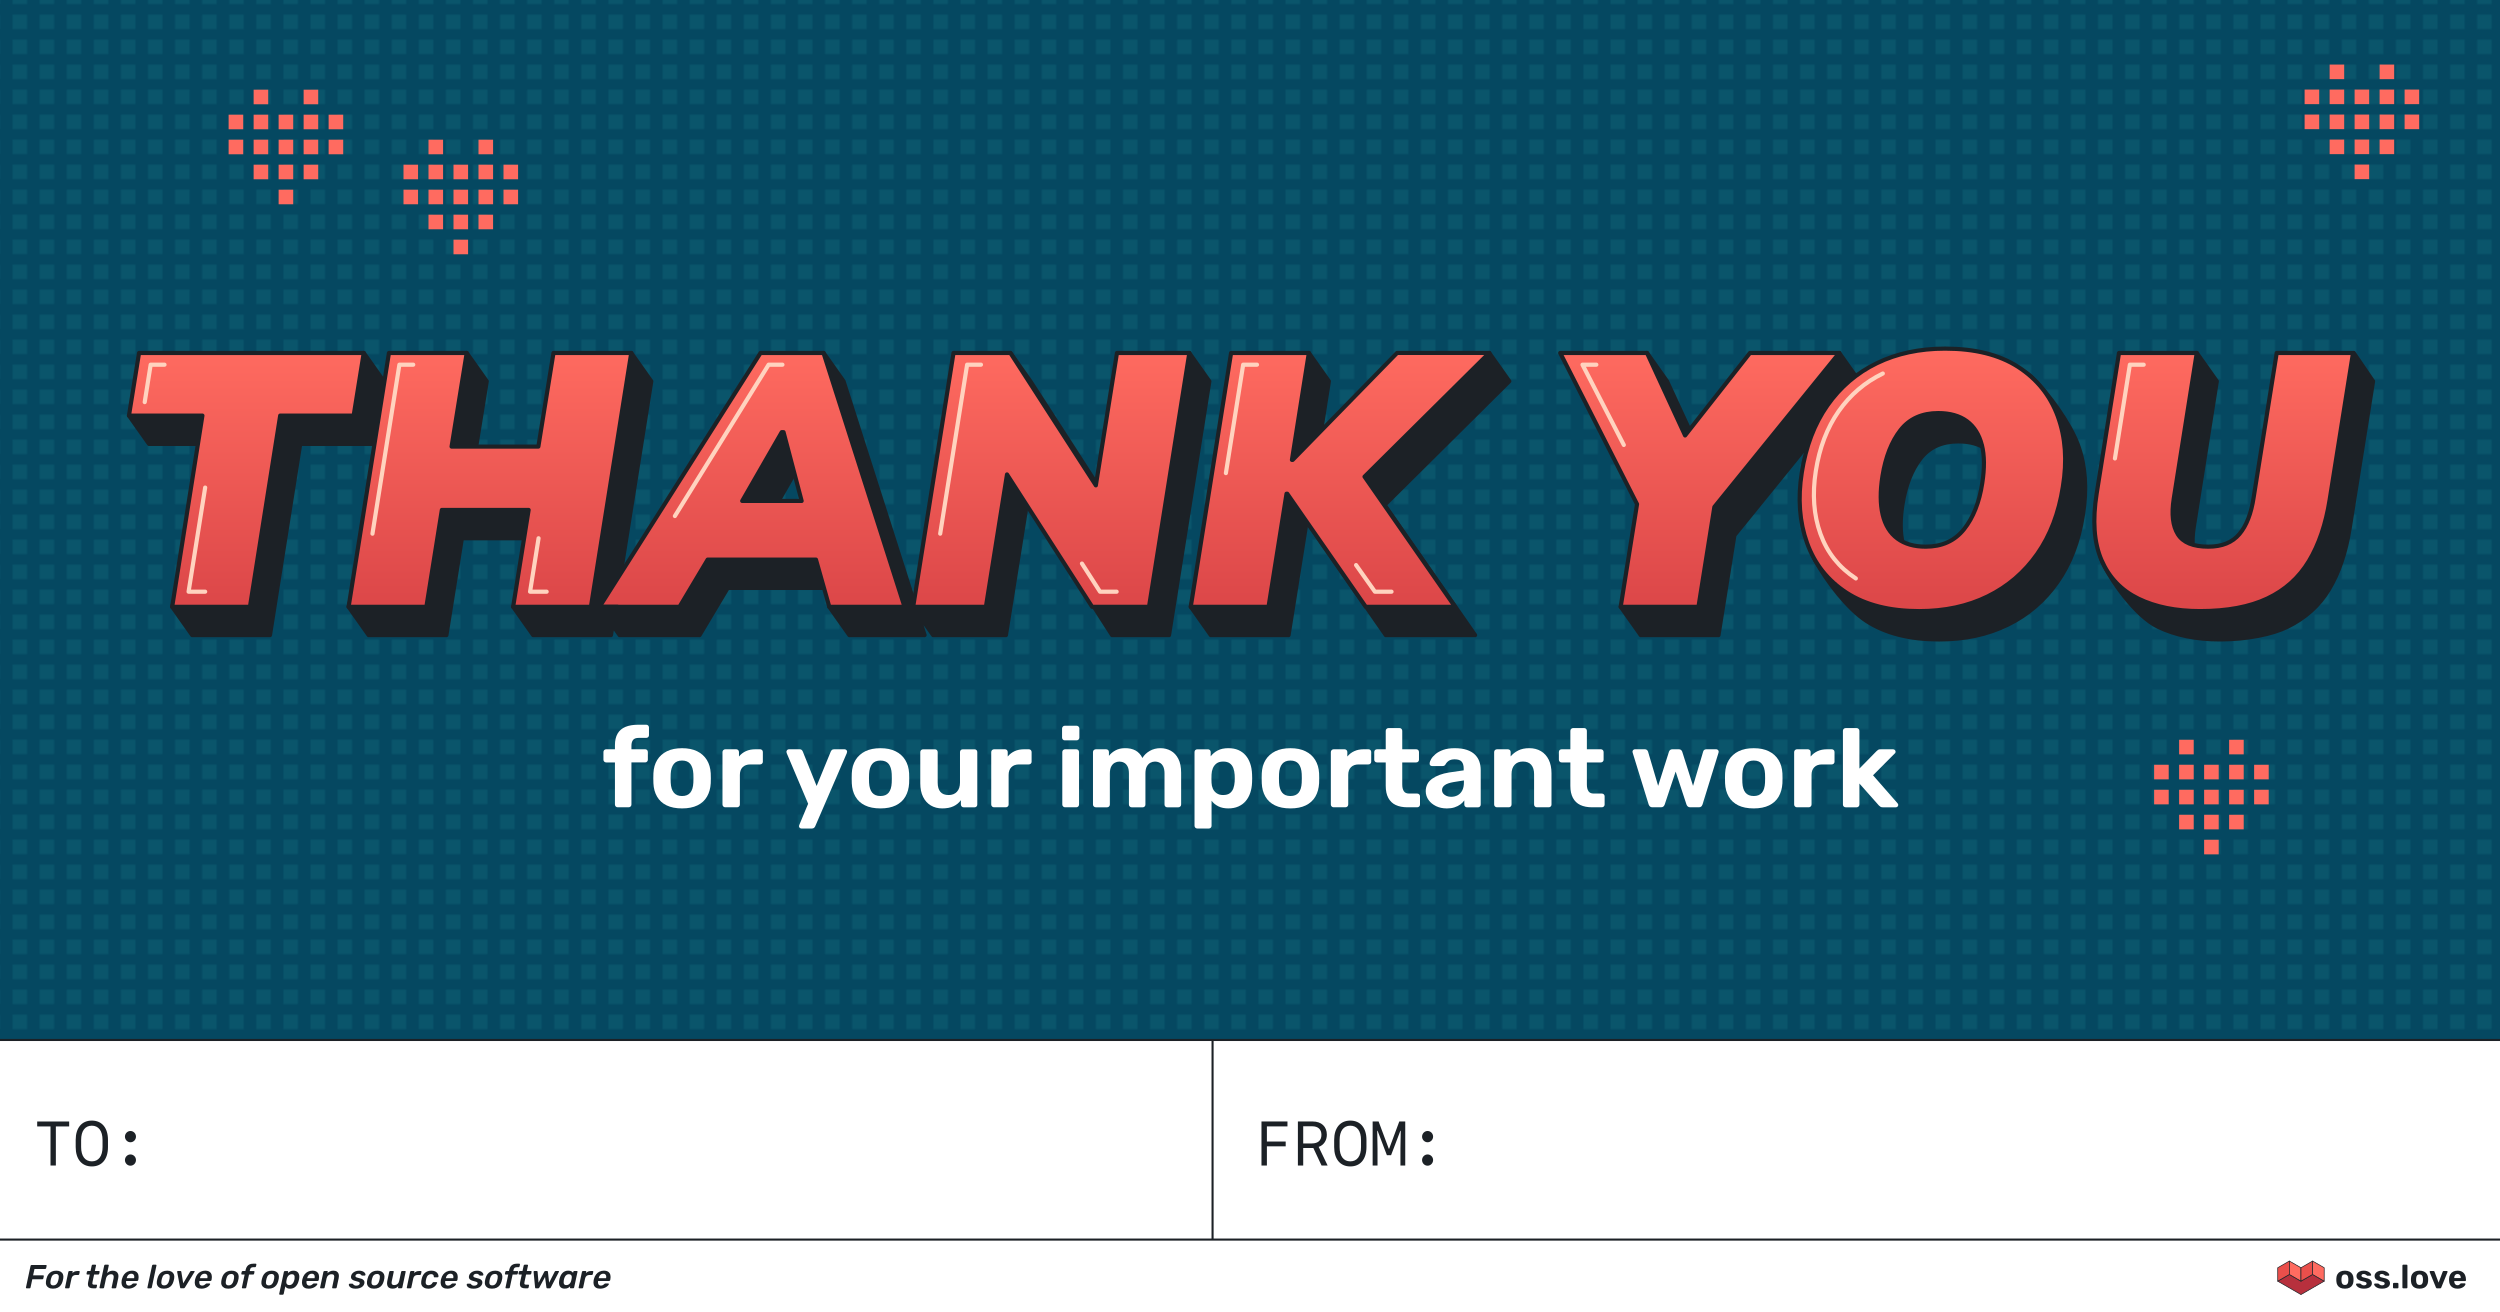 <?xml version="1.0" encoding="UTF-8"?><svg xmlns="http://www.w3.org/2000/svg" xmlns:xlink="http://www.w3.org/1999/xlink" viewBox="0 0 1200 630"><defs><pattern id="d" x="0" y="0" width="12.01" height="12" patternTransform="translate(-3660 -1469)" patternUnits="userSpaceOnUse" viewBox="0 0 12.01 12"><rect width="12.01" height="12" fill="none" stroke-width="0"/><rect x="0" y="0" width="7" height="7" fill="#30c8c9" stroke-width="0"/><rect x="7.01" y="0" width="5" height="7" fill="#054861" opacity="0" stroke-width="0"/><polygon points="0 12 0 7 12.01 7 12.01 12 0 12" fill="#054861" opacity="0" stroke-width="0"/></pattern><linearGradient id="f" x1="595.68" y1="167.34" x2="595.68" y2="293.34" gradientUnits="userSpaceOnUse"><stop offset="0" stop-color="#ff6b60"/><stop offset="1" stop-color="#db4648"/></linearGradient></defs><g id="b"><rect width="1200" height="498.72" fill="#054861" stroke-width="0"/></g><g id="c"><rect width="1200" height="498.72" fill="url(#d)" opacity=".1" stroke-width="0"/><rect x="1045.98" y="355.09" width="7" height="7" fill="#ff6b60" stroke-width="0"/><rect x="1069.98" y="355.09" width="7" height="7" fill="#ff6b60" stroke-width="0"/><rect x="1069.98" y="367.09" width="7" height="7" fill="#ff6b60" stroke-width="0"/><rect x="1033.98" y="367.09" width="7" height="7" fill="#ff6b60" stroke-width="0"/><rect x="1045.98" y="367.09" width="7" height="7" fill="#ff6b60" stroke-width="0"/><rect x="1057.98" y="367.09" width="7" height="7" fill="#ff6b60" stroke-width="0"/><rect x="1081.98" y="367.09" width="7" height="7" fill="#ff6b60" stroke-width="0"/><rect x="1069.98" y="379.09" width="7" height="7" fill="#ff6b60" stroke-width="0"/><rect x="1033.98" y="379.09" width="7" height="7" fill="#ff6b60" stroke-width="0"/><rect x="1045.98" y="379.09" width="7" height="7" fill="#ff6b60" stroke-width="0"/><rect x="1057.98" y="379.09" width="7" height="7" fill="#ff6b60" stroke-width="0"/><rect x="1069.98" y="391.09" width="7" height="7" fill="#ff6b60" stroke-width="0"/><rect x="1045.98" y="391.09" width="7" height="7" fill="#ff6b60" stroke-width="0"/><rect x="1057.98" y="391.09" width="7" height="7" fill="#ff6b60" stroke-width="0"/><rect x="1057.98" y="403.09" width="7" height="7" fill="#ff6b60" stroke-width="0"/><rect x="1081.98" y="379.09" width="7" height="7" fill="#ff6b60" stroke-width="0"/><rect x="121.74" y="43.05" width="7" height="7" fill="#ff6b60" stroke-width="0"/><rect x="145.74" y="43.05" width="7" height="7" fill="#ff6b60" stroke-width="0"/><rect x="145.74" y="55.05" width="7" height="7" fill="#ff6b60" stroke-width="0"/><rect x="109.74" y="55.05" width="7" height="7" fill="#ff6b60" stroke-width="0"/><rect x="121.74" y="55.05" width="7" height="7" fill="#ff6b60" stroke-width="0"/><rect x="133.74" y="55.05" width="7" height="7" fill="#ff6b60" stroke-width="0"/><rect x="157.74" y="55.05" width="7" height="7" fill="#ff6b60" stroke-width="0"/><rect x="145.74" y="67.05" width="7" height="7" fill="#ff6b60" stroke-width="0"/><rect x="109.74" y="67.05" width="7" height="7" fill="#ff6b60" stroke-width="0"/><rect x="121.74" y="67.05" width="7" height="7" fill="#ff6b60" stroke-width="0"/><rect x="133.74" y="67.05" width="7" height="7" fill="#ff6b60" stroke-width="0"/><rect x="145.74" y="79.05" width="7" height="7" fill="#ff6b60" stroke-width="0"/><rect x="121.74" y="79.05" width="7" height="7" fill="#ff6b60" stroke-width="0"/><rect x="133.74" y="79.05" width="7" height="7" fill="#ff6b60" stroke-width="0"/><rect x="133.74" y="91.05" width="7" height="7" fill="#ff6b60" stroke-width="0"/><rect x="157.74" y="67.05" width="7" height="7" fill="#ff6b60" stroke-width="0"/><rect x="205.68" y="67.05" width="7" height="7" fill="#ff6b60" stroke-width="0"/><rect x="229.68" y="67.05" width="7" height="7" fill="#ff6b60" stroke-width="0"/><rect x="229.68" y="79.05" width="7" height="7" fill="#ff6b60" stroke-width="0"/><rect x="193.68" y="79.05" width="7" height="7" fill="#ff6b60" stroke-width="0"/><rect x="205.68" y="79.05" width="7" height="7" fill="#ff6b60" stroke-width="0"/><rect x="217.68" y="79.05" width="7" height="7" fill="#ff6b60" stroke-width="0"/><rect x="241.68" y="79.05" width="7" height="7" fill="#ff6b60" stroke-width="0"/><rect x="229.68" y="91.05" width="7" height="7" fill="#ff6b60" stroke-width="0"/><rect x="193.68" y="91.05" width="7" height="7" fill="#ff6b60" stroke-width="0"/><rect x="205.68" y="91.05" width="7" height="7" fill="#ff6b60" stroke-width="0"/><rect x="217.68" y="91.05" width="7" height="7" fill="#ff6b60" stroke-width="0"/><rect x="229.68" y="103.05" width="7" height="7" fill="#ff6b60" stroke-width="0"/><rect x="205.68" y="103.05" width="7" height="7" fill="#ff6b60" stroke-width="0"/><rect x="217.68" y="103.05" width="7" height="7" fill="#ff6b60" stroke-width="0"/><rect x="217.68" y="115.05" width="7" height="7" fill="#ff6b60" stroke-width="0"/><rect x="241.68" y="91.05" width="7" height="7" fill="#ff6b60" stroke-width="0"/></g><g id="e"><path d="M179.37,213.09h-35.26l-14.52,91.77h-37.33l-9.62-13.6,24.14-78.18h-35.26l-9.62-13.6,14.46-16.48,98.23-13.6,9.62,13.6-4.84,30.07ZM275.29,183.01l-7.26,44.94h-41.65l7.26-44.94-9.62-13.6-27.71,13.6-28.98,108.25,9.62,13.6h37.33l7.43-46.49h41.65l-17.05,32.89,9.62,13.6h37.33l19.36-121.84-9.62-13.6-27.71,13.6ZM404.91,183.01l38.89,121.84h-36.12l-9.62-13.6,3.22-9.04h-51.98l-13.51,22.64h-38.37l-9.62-13.6,86.87-108.25,20.63-13.6,9.62,13.6ZM365.88,254.05h28.53l-8.69-33.01h-.86l-18.98,33.01ZM535.62,246.57l-41.02-63.55-9.62-13.6-17.69,13.6-28.98,108.25,9.62,13.6h34.91l10.13-63.53,40.85,63.53h27.31l19.36-121.84-9.62-13.6-25.12,13.6-10.14,63.55ZM680.22,183.01l-50.12,51.33h-.35l8.12-51.33-9.62-13.6-27.71,13.6-28.98,108.25,9.62,13.6h37.33l8.64-54.27h.35l37.68,54.27h42.86l-43.45-62.46,59.87-59.39-9.62-13.6-34.62,13.6ZM892.46,183.01l-9.62-13.6-33.24,13.6-31.14,39.6-18.29-39.6-9.62-13.6-32.03,13.6,36.88,72.57-17.47,35.68,9.62,13.6h37.33l7.64-47.93,59.94-73.91ZM997.36,213.43c3.69,10.02,4.49,21.32,2.42,33.87-1.96,12.56-6.05,23.28-12.27,32.15-6.22,8.87-14.14,15.67-23.76,20.39-9.62,4.73-20.6,7.09-32.92,7.09-14.17,0-25.78-2.94-34.83-8.81-9.05-5.88-18.98-18.83-24.75-29.24-5.19-9.37,1.27-16.04,3.23-28.49,1.96-12.56,6.05-23.27,12.27-32.15,6.22-8.87,14.14-15.64,23.76-20.31,9.62-4.67,20.54-7,32.75-7,14.29,0,24-7.43,31.78,0,8.31,7.93,18.63,22.47,22.31,32.49ZM960.89,227.17c-1.27-5.01-3.66-8.81-7.17-11.41-3.52-2.59-8.1-3.89-13.74-3.89-7.84,0-13.89,2.74-18.15,8.21-4.26,5.47-7.15,12.82-8.64,22.04-1.15,7.26-1.12,13.42.09,18.49,1.21,5.07,3.57,8.9,7.09,11.49,3.51,2.59,8.04,3.89,13.57,3.89,7.83,0,13.97-2.79,18.41-8.38,4.43-5.59,7.35-12.93,8.73-22.04,1.15-7.26,1.09-13.39-.17-18.41ZM1102.44,183.01l-11.06,69.3c-1.15,7.72-3.43,13.6-6.83,17.63-3.4,4.04-8.38,6.05-14.95,6.05-7.26,0-12.13-1.99-14.6-5.96-2.48-3.98-3.14-9.65-1.99-17.02l11.06-70-9.62-13.6-27.71,13.6-10.71,67.4c-2.07,13.02-10.65,10.6-7.02,18.95,3.63,8.36,15.89,26.29,27.07,31.6,8.22,3.9,18.03,5.96,29.55,5.96,13.02,0,25.23-2.56,32.32-6.05,8.46-4.17,15.18-10.02,19.96-17.97,4.78-7.95,8.09-17.74,9.94-29.38l11.23-70.51-9.29-13.6-27.35,13.6Z" fill="#1c2126" stroke="#1c2126" stroke-linejoin="round" stroke-width="2"/><path d="M169.75,199.49h-35.26l-14.52,91.77h-37.33l14.52-91.77h-35.26l4.84-30.07h107.85l-4.84,30.07ZM265.67,169.42l-7.26,44.94h-41.65l7.26-44.94h-37.33l-19.36,121.84h37.33l7.43-46.49h41.65l-7.43,46.49h37.33l19.36-121.84h-37.33ZM395.29,169.42l38.89,121.84h-36.12l-6.4-22.64h-51.98l-13.51,22.64h-38.37l77.25-121.84h30.25ZM356.26,240.45h28.53l-8.69-33.01h-.86l-18.98,33.01ZM526.01,232.97l-41.02-63.55h-27.31l-19.36,121.84h34.91l10.13-63.53,40.85,63.53h27.31l19.36-121.84h-34.74l-10.14,63.55ZM670.6,169.42l-50.12,51.33h-.35l8.12-51.33h-37.33l-19.36,121.84h37.33l8.64-54.27h.35l37.68,54.27h42.86l-43.45-62.46,59.87-59.39h-44.24ZM882.84,169.42h-42.86l-31.14,39.6-18.29-39.6h-41.65l36.88,72.57-7.85,49.28h37.33l7.64-47.93,59.94-73.91ZM987.74,199.84c3.69,10.02,4.49,21.32,2.42,33.87-1.96,12.56-6.05,23.28-12.27,32.15-6.22,8.87-14.14,15.67-23.76,20.39-9.62,4.73-20.6,7.09-32.92,7.09-14.17,0-25.78-2.94-34.83-8.81-9.05-5.88-15.38-13.85-19.01-23.94-3.63-10.08-4.47-21.34-2.51-33.79,1.96-12.56,6.05-23.27,12.27-32.15,6.22-8.87,14.14-15.64,23.76-20.31,9.62-4.67,20.54-7,32.75-7,14.29,0,25.95,2.91,35,8.73,9.04,5.82,15.41,13.74,19.1,23.76ZM951.28,213.58c-1.27-5.01-3.66-8.81-7.17-11.41-3.52-2.59-8.1-3.89-13.74-3.89-7.84,0-13.89,2.74-18.15,8.21-4.26,5.47-7.15,12.82-8.64,22.04-1.15,7.26-1.12,13.42.09,18.49,1.21,5.07,3.57,8.9,7.09,11.49,3.51,2.59,8.04,3.89,13.57,3.89,7.83,0,13.97-2.79,18.41-8.38,4.43-5.59,7.35-12.93,8.73-22.04,1.15-7.26,1.09-13.39-.17-18.41ZM1092.82,169.42l-11.06,69.3c-1.15,7.72-3.43,13.6-6.83,17.63-3.4,4.04-8.38,6.05-14.95,6.05-7.26,0-12.13-1.99-14.6-5.96-2.48-3.98-3.14-9.65-1.99-17.02l11.06-70h-37.33l-10.71,67.4c-2.07,13.02-1.3,23.71,2.33,32.06,3.63,8.36,9.53,14.52,17.71,18.49,8.18,3.97,18.03,5.96,29.55,5.96,13.02,0,23.79-2.02,32.32-6.05,8.53-4.03,15.18-10.02,19.96-17.97,4.78-7.95,8.09-17.74,9.94-29.38l11.23-70.51h-36.64Z" fill="url(#f)" stroke="#1c2126" stroke-linejoin="round" stroke-width="2"/><path d="M296.51,387.5c-.39,0-.71-.12-.96-.38-.25-.25-.38-.57-.38-.96v-20.19h-4.18c-.39,0-.71-.12-.96-.38-.25-.25-.38-.55-.38-.91v-3.7c0-.39.12-.71.38-.96.25-.25.57-.37.96-.37h4.18v-1.93c0-2.29.43-4.16,1.29-5.62.86-1.46,2.12-2.53,3.78-3.21,1.66-.68,3.67-1.02,6.02-1.02h3.96c.36,0,.66.12.91.38s.38.57.38.96v3.69c0,.36-.12.66-.38.91s-.55.37-.91.37h-3.59c-1.32,0-2.24.33-2.76.99-.52.66-.78,1.6-.78,2.81v1.66h6.59c.36,0,.66.12.91.37.25.25.38.57.38.96v3.7c0,.36-.13.66-.38.91-.25.25-.55.38-.91.38h-6.59v20.19c0,.39-.13.71-.38.96s-.57.38-.96.38h-5.25Z" fill="#fff" stroke-width="0"/><path d="M327.4,388.04c-2.96,0-5.44-.49-7.44-1.47s-3.53-2.38-4.58-4.2c-1.05-1.82-1.63-3.94-1.74-6.37-.04-.71-.05-1.53-.05-2.44s.02-1.7.05-2.38c.11-2.46.71-4.6,1.82-6.4,1.11-1.8,2.66-3.19,4.66-4.18,2-.98,4.43-1.47,7.28-1.47s5.23.49,7.23,1.47c2,.98,3.55,2.38,4.66,4.18,1.11,1.8,1.73,3.94,1.87,6.4.04.68.05,1.47.05,2.38s-.02,1.72-.05,2.44c-.14,2.43-.74,4.55-1.79,6.37-1.05,1.82-2.58,3.22-4.58,4.2-2,.98-4.46,1.47-7.39,1.47ZM327.4,382.09c1.75,0,3.06-.54,3.94-1.61.87-1.07,1.37-2.66,1.47-4.77.04-.54.05-1.25.05-2.14s-.02-1.61-.05-2.14c-.11-2.07-.6-3.65-1.47-4.74-.88-1.09-2.19-1.63-3.94-1.63s-3.07.54-3.96,1.63c-.89,1.09-1.39,2.67-1.5,4.74-.04.54-.05,1.25-.05,2.14s.02,1.61.05,2.14c.11,2.11.61,3.7,1.5,4.77.89,1.07,2.21,1.61,3.96,1.61Z" fill="#fff" stroke-width="0"/><path d="M348.13,387.5c-.36,0-.67-.12-.94-.38-.27-.25-.4-.57-.4-.96v-25.17c0-.36.13-.67.4-.94s.58-.4.94-.4h5.25c.39,0,.71.13.96.4.25.27.37.58.37.94v2.14c.89-1.11,2-1.96,3.32-2.57,1.32-.61,2.82-.91,4.5-.91h2.3c.39,0,.71.12.96.37.25.25.38.57.38.96v4.66c0,.36-.12.66-.38.91-.25.25-.57.38-.96.38h-4.66c-1.61,0-2.85.45-3.72,1.34-.88.89-1.31,2.12-1.31,3.7v14.19c0,.39-.13.71-.4.96-.27.25-.58.38-.94.38h-5.68Z" fill="#fff" stroke-width="0"/><path d="M384.65,397.68c-.29,0-.54-.11-.78-.32-.23-.21-.35-.48-.35-.8,0-.07.02-.17.05-.29.04-.13.09-.28.16-.46l4.18-10.01-10.28-24.26c-.11-.29-.16-.52-.16-.7.04-.32.16-.6.38-.83.21-.23.48-.35.8-.35h5.25c.43,0,.75.12.96.35.21.23.38.47.48.72l6.64,16.55,6.8-16.55c.14-.29.32-.54.54-.75.21-.21.55-.32,1.02-.32h5.09c.32,0,.6.12.83.35.23.23.35.49.35.78,0,.18-.05.43-.16.75l-15.15,35.08c-.14.29-.33.54-.56.75-.23.21-.58.32-1.04.32h-5.03Z" fill="#fff" stroke-width="0"/><path d="M422.62,388.04c-2.96,0-5.44-.49-7.44-1.47s-3.53-2.38-4.58-4.2c-1.05-1.82-1.63-3.94-1.74-6.37-.04-.71-.05-1.53-.05-2.44s.02-1.7.05-2.38c.11-2.46.71-4.6,1.82-6.4,1.11-1.8,2.66-3.19,4.66-4.18,2-.98,4.43-1.47,7.28-1.47s5.23.49,7.23,1.47c2,.98,3.55,2.38,4.66,4.18,1.11,1.8,1.73,3.94,1.87,6.4.04.68.05,1.47.05,2.38s-.02,1.72-.05,2.44c-.14,2.43-.74,4.55-1.79,6.37-1.05,1.82-2.58,3.22-4.58,4.2-2,.98-4.46,1.47-7.39,1.47ZM422.62,382.09c1.75,0,3.06-.54,3.94-1.61.87-1.07,1.37-2.66,1.47-4.77.04-.54.05-1.25.05-2.14s-.02-1.61-.05-2.14c-.11-2.07-.6-3.65-1.47-4.74-.88-1.09-2.19-1.63-3.94-1.63s-3.07.54-3.96,1.63c-.89,1.09-1.39,2.67-1.5,4.74-.04.54-.05,1.25-.05,2.14s.02,1.61.05,2.14c.11,2.11.61,3.7,1.5,4.77.89,1.07,2.21,1.61,3.96,1.61Z" fill="#fff" stroke-width="0"/><path d="M452.28,388.04c-2.07,0-3.9-.47-5.49-1.42-1.59-.95-2.83-2.32-3.72-4.12-.89-1.8-1.34-3.99-1.34-6.56v-14.94c0-.39.13-.71.4-.96.27-.25.58-.37.94-.37h5.73c.36,0,.66.12.91.37.25.25.38.57.38.96v14.62c0,4,1.75,6,5.25,6,1.68,0,3.01-.53,3.99-1.58.98-1.05,1.47-2.52,1.47-4.42v-14.62c0-.39.12-.71.38-.96.25-.25.57-.37.96-.37h5.68c.36,0,.66.12.91.37.25.25.37.57.37.96v25.17c0,.39-.12.71-.37.96-.25.25-.55.38-.91.38h-5.3c-.36,0-.66-.12-.91-.38-.25-.25-.38-.57-.38-.96v-2.09c-.93,1.29-2.12,2.27-3.59,2.94-1.46.68-3.25,1.02-5.36,1.02Z" fill="#fff" stroke-width="0"/><path d="M477.13,387.5c-.36,0-.67-.12-.94-.38-.27-.25-.4-.57-.4-.96v-25.17c0-.36.13-.67.4-.94s.58-.4.94-.4h5.25c.39,0,.71.13.96.4.25.27.37.58.37.94v2.14c.89-1.11,2-1.96,3.32-2.57,1.32-.61,2.82-.91,4.5-.91h2.3c.39,0,.71.12.96.37.25.25.38.57.38.96v4.66c0,.36-.12.66-.38.91-.25.25-.57.38-.96.38h-4.66c-1.61,0-2.85.45-3.72,1.34-.88.89-1.31,2.12-1.31,3.7v14.19c0,.39-.13.71-.4.96-.27.25-.58.38-.94.38h-5.68Z" fill="#fff" stroke-width="0"/><path d="M511.08,355.37c-.36,0-.66-.12-.91-.38-.25-.25-.38-.57-.38-.96v-4.34c0-.36.12-.67.38-.94.25-.27.55-.4.91-.4h5.68c.36,0,.67.13.94.4.27.27.4.58.4.94v4.34c0,.39-.13.71-.4.96-.27.25-.58.38-.94.38h-5.68ZM511.24,387.5c-.36,0-.67-.12-.94-.38-.27-.25-.4-.57-.4-.96v-25.17c0-.39.13-.71.4-.96.27-.25.58-.37.94-.37h5.41c.36,0,.66.12.91.37.25.25.38.57.38.96v25.17c0,.39-.12.71-.38.96-.25.25-.55.38-.91.38h-5.41Z" fill="#fff" stroke-width="0"/><path d="M525.97,387.5c-.36,0-.67-.12-.94-.38-.27-.25-.4-.57-.4-.96v-25.17c0-.39.13-.71.4-.96.27-.25.58-.37.94-.37h4.98c.39,0,.71.12.96.37.25.25.38.57.38.96v1.82c.75-1,1.76-1.86,3.03-2.57,1.27-.71,2.78-1.09,4.53-1.12,4.11-.07,6.94,1.5,8.51,4.71.82-1.39,2-2.53,3.53-3.4,1.53-.88,3.23-1.31,5.09-1.31s3.53.42,5.03,1.26c1.5.84,2.7,2.12,3.59,3.86.89,1.73,1.34,3.95,1.34,6.67v15.26c0,.39-.13.71-.4.96-.27.25-.58.38-.94.38h-5.3c-.39,0-.71-.12-.96-.38-.25-.25-.38-.57-.38-.96v-14.83c0-1.46-.21-2.61-.62-3.43-.41-.82-.96-1.42-1.66-1.79s-1.47-.56-2.33-.56c-.75,0-1.47.19-2.17.56-.7.38-1.27.97-1.71,1.79-.45.82-.67,1.96-.67,3.43v14.83c0,.39-.12.71-.37.96-.25.25-.55.38-.91.38h-5.3c-.39,0-.71-.12-.96-.38-.25-.25-.38-.57-.38-.96v-14.83c0-1.46-.21-2.61-.64-3.43-.43-.82-.99-1.42-1.69-1.79-.7-.38-1.46-.56-2.28-.56-.75,0-1.47.19-2.17.56s-1.27.97-1.71,1.79c-.45.82-.67,1.95-.67,3.37v14.89c0,.39-.13.71-.38.96s-.57.38-.96.38h-5.41Z" fill="#fff" stroke-width="0"/><path d="M574.7,397.68c-.39,0-.71-.13-.96-.38-.25-.25-.37-.57-.37-.96v-35.34c0-.39.12-.71.37-.96.25-.25.57-.37.96-.37h5.09c.39,0,.71.12.96.37.25.25.38.57.38.96v2.04c.86-1.14,1.97-2.08,3.35-2.81,1.37-.73,3.08-1.1,5.11-1.1,1.82,0,3.42.29,4.79.88,1.37.59,2.53,1.43,3.48,2.52.95,1.09,1.69,2.4,2.22,3.94.54,1.54.84,3.27.91,5.19.04.68.05,1.32.05,1.93s-.02,1.27-.05,1.98c-.07,1.82-.37,3.5-.88,5.03-.52,1.54-1.26,2.86-2.22,3.96-.96,1.11-2.13,1.96-3.51,2.57-1.38.61-2.97.91-4.79.91s-3.45-.33-4.77-.99-2.41-1.56-3.27-2.7v12c0,.39-.12.71-.37.96-.25.25-.57.38-.96.38h-5.52ZM587.12,381.61c1.36,0,2.43-.29,3.21-.88.79-.59,1.35-1.37,1.69-2.33.34-.96.54-2.02.62-3.16.07-1.11.07-2.21,0-3.32-.07-1.14-.28-2.2-.62-3.16-.34-.96-.9-1.74-1.69-2.33s-1.86-.88-3.21-.88-2.38.3-3.19.91c-.8.61-1.39,1.37-1.77,2.3s-.58,1.93-.62,3c-.04.64-.05,1.3-.05,1.98s.02,1.36.05,2.04c.04,1,.25,1.94.64,2.81.39.88,1,1.6,1.82,2.17.82.57,1.86.86,3.11.86Z" fill="#fff" stroke-width="0"/><path d="M619.41,388.04c-2.96,0-5.44-.49-7.44-1.47s-3.53-2.38-4.58-4.2c-1.05-1.82-1.63-3.94-1.74-6.37-.04-.71-.05-1.53-.05-2.44s.02-1.7.05-2.38c.11-2.46.71-4.6,1.82-6.4,1.11-1.8,2.66-3.19,4.66-4.18,2-.98,4.43-1.47,7.28-1.47s5.23.49,7.23,1.47c2,.98,3.55,2.38,4.66,4.18,1.11,1.8,1.73,3.94,1.87,6.4.04.68.05,1.47.05,2.38s-.02,1.72-.05,2.44c-.14,2.43-.74,4.55-1.79,6.37-1.05,1.82-2.58,3.22-4.58,4.2-2,.98-4.46,1.47-7.39,1.47ZM619.41,382.09c1.75,0,3.06-.54,3.94-1.61.87-1.07,1.37-2.66,1.47-4.77.04-.54.05-1.25.05-2.14s-.02-1.61-.05-2.14c-.11-2.07-.6-3.65-1.47-4.74-.88-1.09-2.19-1.63-3.94-1.63s-3.07.54-3.96,1.63c-.89,1.09-1.39,2.67-1.5,4.74-.04.54-.05,1.25-.05,2.14s.02,1.61.05,2.14c.11,2.11.61,3.7,1.5,4.77.89,1.07,2.21,1.61,3.96,1.61Z" fill="#fff" stroke-width="0"/><path d="M640.14,387.5c-.36,0-.67-.12-.94-.38-.27-.25-.4-.57-.4-.96v-25.17c0-.36.13-.67.4-.94s.58-.4.94-.4h5.25c.39,0,.71.13.96.4.25.27.37.58.37.94v2.14c.89-1.11,2-1.96,3.32-2.57,1.32-.61,2.82-.91,4.5-.91h2.3c.39,0,.71.12.96.37.25.25.38.57.38.96v4.66c0,.36-.12.66-.38.91-.25.25-.57.38-.96.38h-4.66c-1.61,0-2.85.45-3.72,1.34-.88.89-1.31,2.12-1.31,3.7v14.19c0,.39-.13.71-.4.96-.27.25-.58.38-.94.38h-5.68Z" fill="#fff" stroke-width="0"/><path d="M675.59,387.5c-2.21,0-4.1-.37-5.65-1.1-1.55-.73-2.74-1.87-3.56-3.4-.82-1.54-1.23-3.46-1.23-5.78v-11.25h-4.18c-.39,0-.71-.12-.96-.38-.25-.25-.37-.55-.37-.91v-3.7c0-.39.12-.71.37-.96.25-.25.57-.37.96-.37h4.18v-8.84c0-.39.13-.71.4-.96s.58-.38.94-.38h5.3c.36,0,.66.12.91.38s.38.57.38.96v8.84h6.69c.39,0,.71.12.96.37.25.25.38.57.38.96v3.7c0,.36-.13.66-.38.91s-.57.38-.96.38h-6.69v10.6c0,1.36.25,2.42.75,3.19.5.77,1.34,1.15,2.52,1.15h3.91c.39,0,.71.13.96.38.25.25.38.55.38.91v3.96c0,.39-.12.71-.38.96-.25.25-.57.38-.96.38h-4.66Z" fill="#fff" stroke-width="0"/><path d="M694.38,388.04c-1.89,0-3.59-.37-5.09-1.1s-2.7-1.72-3.59-2.97c-.89-1.25-1.34-2.64-1.34-4.18,0-2.54,1.03-4.53,3.08-6,2.05-1.46,4.76-2.46,8.11-3l7.01-1.02v-.96c0-1.39-.32-2.46-.96-3.21-.64-.75-1.77-1.12-3.37-1.12-1.18,0-2.12.23-2.81.7s-1.24,1.07-1.63,1.82c-.29.46-.71.7-1.29.7h-5.09c-.39,0-.7-.12-.91-.35-.21-.23-.3-.51-.27-.83,0-.61.23-1.32.7-2.14.46-.82,1.18-1.63,2.14-2.44.96-.8,2.2-1.47,3.72-2.01,1.52-.54,3.35-.8,5.49-.8,2.25,0,4.18.27,5.78.8,1.61.54,2.9,1.29,3.88,2.25.98.96,1.7,2.08,2.14,3.35.45,1.27.67,2.63.67,4.1v16.55c0,.39-.12.71-.38.96-.25.25-.55.38-.91.38h-5.3c-.36,0-.66-.12-.91-.38-.25-.25-.38-.57-.38-.96v-1.98c-.46.68-1.09,1.31-1.87,1.9-.79.59-1.72,1.06-2.81,1.42s-2.37.54-3.83.54ZM696.52,382.47c1.18,0,2.23-.25,3.16-.75.93-.5,1.66-1.27,2.2-2.3.54-1.04.8-2.34.8-3.91v-.91l-4.98.8c-1.89.32-3.29.8-4.18,1.45-.89.64-1.34,1.43-1.34,2.36,0,.68.21,1.26.62,1.74.41.48.95.86,1.61,1.12.66.27,1.37.4,2.12.4Z" fill="#fff" stroke-width="0"/><path d="M718.53,387.5c-.36,0-.67-.12-.94-.38-.27-.25-.4-.57-.4-.96v-25.17c0-.39.13-.71.4-.96.27-.25.58-.37.94-.37h5.25c.39,0,.71.12.96.37.25.25.37.57.37.96v2.09c.93-1.14,2.13-2.09,3.62-2.84,1.48-.75,3.26-1.12,5.33-1.12s3.96.47,5.57,1.42c1.61.95,2.86,2.32,3.75,4.12s1.34,3.99,1.34,6.56v14.94c0,.39-.12.71-.38.96-.25.25-.57.38-.96.38h-5.68c-.39,0-.71-.12-.96-.38-.25-.25-.38-.57-.38-.96v-14.62c0-1.89-.46-3.36-1.37-4.42-.91-1.05-2.24-1.58-3.99-1.58s-3.01.53-3.99,1.58c-.98,1.05-1.47,2.53-1.47,4.42v14.62c0,.39-.12.71-.38.96-.25.25-.57.38-.96.38h-5.68Z" fill="#fff" stroke-width="0"/><path d="M764.21,387.5c-2.21,0-4.1-.37-5.65-1.1-1.55-.73-2.74-1.87-3.56-3.4-.82-1.54-1.23-3.46-1.23-5.78v-11.25h-4.18c-.39,0-.71-.12-.96-.38-.25-.25-.37-.55-.37-.91v-3.7c0-.39.12-.71.37-.96.25-.25.57-.37.96-.37h4.18v-8.84c0-.39.13-.71.4-.96s.58-.38.94-.38h5.3c.36,0,.66.12.91.38s.38.57.38.96v8.84h6.69c.39,0,.71.12.96.37.25.25.38.57.38.96v3.7c0,.36-.13.66-.38.91s-.57.38-.96.38h-6.69v10.6c0,1.36.25,2.42.75,3.19.5.77,1.34,1.15,2.52,1.15h3.91c.39,0,.71.13.96.38.25.25.38.55.38.91v3.96c0,.39-.12.71-.38.96-.25.25-.57.38-.96.38h-4.66Z" fill="#fff" stroke-width="0"/><path d="M793.13,387.5c-.5,0-.88-.12-1.15-.38-.27-.25-.47-.57-.62-.96l-7.66-24.79c-.07-.18-.11-.36-.11-.54,0-.32.12-.6.35-.83s.51-.35.83-.35h4.77c.43,0,.77.12,1.02.37.25.25.41.48.48.7l4.87,16.49,5.19-16.39c.07-.25.24-.51.51-.78.27-.27.65-.4,1.15-.4h3.05c.5,0,.88.13,1.15.4s.44.53.51.78l5.19,16.39,4.87-16.49c.04-.21.18-.45.43-.7.25-.25.61-.37,1.07-.37h4.77c.32,0,.6.12.83.35.23.23.35.51.35.83,0,.18-.04.36-.11.54l-7.66,24.79c-.14.39-.34.71-.59.96s-.64.38-1.18.38h-4.12c-.5,0-.89-.12-1.18-.38-.29-.25-.5-.57-.64-.96l-5.19-15.8-5.25,15.8c-.14.39-.35.71-.62.96-.27.25-.67.38-1.21.38h-4.12Z" fill="#fff" stroke-width="0"/><path d="M841.8,388.04c-2.96,0-5.44-.49-7.44-1.47s-3.53-2.38-4.58-4.2c-1.05-1.82-1.63-3.94-1.74-6.37-.04-.71-.05-1.53-.05-2.44s.02-1.7.05-2.38c.11-2.46.71-4.6,1.82-6.4,1.11-1.8,2.66-3.19,4.66-4.18,2-.98,4.43-1.47,7.28-1.47s5.23.49,7.23,1.47c2,.98,3.55,2.38,4.66,4.18,1.11,1.8,1.73,3.94,1.87,6.4.04.68.05,1.47.05,2.38s-.02,1.72-.05,2.44c-.14,2.43-.74,4.55-1.79,6.37-1.05,1.82-2.58,3.22-4.58,4.2-2,.98-4.46,1.47-7.39,1.47ZM841.8,382.09c1.75,0,3.06-.54,3.94-1.61.87-1.07,1.37-2.66,1.47-4.77.04-.54.05-1.25.05-2.14s-.02-1.61-.05-2.14c-.11-2.07-.6-3.65-1.47-4.74-.88-1.09-2.19-1.63-3.94-1.63s-3.07.54-3.96,1.63c-.89,1.09-1.39,2.67-1.5,4.74-.04.54-.05,1.25-.05,2.14s.02,1.61.05,2.14c.11,2.11.61,3.7,1.5,4.77.89,1.07,2.21,1.61,3.96,1.61Z" fill="#fff" stroke-width="0"/><path d="M862.53,387.5c-.36,0-.67-.12-.94-.38-.27-.25-.4-.57-.4-.96v-25.17c0-.36.13-.67.4-.94s.58-.4.94-.4h5.25c.39,0,.71.13.96.4.25.27.37.58.37.94v2.14c.89-1.11,2-1.96,3.32-2.57,1.32-.61,2.82-.91,4.5-.91h2.3c.39,0,.71.12.96.37.25.25.38.57.38.96v4.66c0,.36-.12.66-.38.91-.25.25-.57.38-.96.38h-4.66c-1.61,0-2.85.45-3.72,1.34-.88.89-1.31,2.12-1.31,3.7v14.19c0,.39-.13.71-.4.96-.27.25-.58.38-.94.38h-5.68Z" fill="#fff" stroke-width="0"/><path d="M885.93,387.5c-.39,0-.71-.12-.96-.38-.25-.25-.37-.57-.37-.96v-35.34c0-.39.12-.71.37-.96s.57-.38.96-.38h5.25c.36,0,.67.12.94.38s.4.57.4.96v18.1l8.19-8.35c.29-.25.54-.46.78-.64s.6-.27,1.1-.27h6.11c.32,0,.6.12.83.35.23.23.35.51.35.83,0,.14-.04.3-.11.48s-.2.32-.38.43l-10.33,10.39,11.67,13.33c.29.29.43.57.43.86,0,.32-.11.6-.32.83s-.5.35-.86.35h-6.21c-.54,0-.92-.09-1.15-.27-.23-.18-.49-.39-.78-.64l-9.32-10.5v10.07c0,.39-.13.71-.4.96-.27.25-.58.38-.94.38h-5.25Z" fill="#fff" stroke-width="0"/><polygon points="296.38 291.26 287.79 291.26 293.61 298.64 296.38 291.26" fill="#1c2126" stroke="#1c2126" stroke-linejoin="round" stroke-width="2"/><polyline points="98.48 234.03 90.52 284.01 98.48 284.01" fill="none" stroke="#ffd3bf" stroke-linecap="round" stroke-linejoin="round" stroke-width="2"/><polyline points="258.51 258.37 254.43 284.01 262.39 284.01" fill="none" stroke="#ffd3bf" stroke-linecap="round" stroke-linejoin="round" stroke-width="2"/><polyline points="519.34 270.51 528.01 284.01 535.98 284.01" fill="none" stroke="#ffd3bf" stroke-linecap="round" stroke-linejoin="round" stroke-width="2"/><polyline points="650.92 271.24 659.96 284.01 667.93 284.01" fill="none" stroke="#ffd3bf" stroke-linecap="round" stroke-linejoin="round" stroke-width="2"/><polyline points="78.96 175.05 72.32 175.05 69.46 193.01" fill="none" stroke="#ffd3bf" stroke-linecap="round" stroke-linejoin="round" stroke-width="2"/><polyline points="198.35 175.05 191.71 175.05 178.78 256.17" fill="none" stroke="#ffd3bf" stroke-linecap="round" stroke-linejoin="round" stroke-width="2"/><polyline points="470.86 175.05 464.22 175.05 451.29 256.17" fill="none" stroke="#ffd3bf" stroke-linecap="round" stroke-linejoin="round" stroke-width="2"/><polyline points="603.36 175.05 596.72 175.05 588.43 227.09" fill="none" stroke="#ffd3bf" stroke-linecap="round" stroke-linejoin="round" stroke-width="2"/><polyline points="1028.98 175.05 1022.34 175.05 1015.17 220.05" fill="none" stroke="#ffd3bf" stroke-linecap="round" stroke-linejoin="round" stroke-width="2"/><polyline points="766.24 175.05 759.6 175.05 779.43 213.57" fill="none" stroke="#ffd3bf" stroke-linecap="round" stroke-linejoin="round" stroke-width="2"/><polyline points="375.57 175.05 368.94 175.05 323.94 247.7" fill="none" stroke="#ffd3bf" stroke-linecap="round" stroke-linejoin="round" stroke-width="2"/><path d="M890.8,277.65c-8.07-5.25-13.73-12.37-16.97-21.37-3.24-9-3.99-19.05-2.24-30.16,1.75-11.21,5.4-20.77,10.95-28.7,5.55-7.92,12.62-13.96,21.21-18.13" fill="none" stroke="#ffd3bf" stroke-linecap="round" stroke-linejoin="round" stroke-width="2"/><rect x="1118.21" y="30.99" width="7" height="7" fill="#ff6b60" stroke-width="0"/><rect x="1142.21" y="30.99" width="7" height="7" fill="#ff6b60" stroke-width="0"/><rect x="1142.21" y="42.99" width="7" height="7" fill="#ff6b60" stroke-width="0"/><rect x="1106.21" y="42.99" width="7" height="7" fill="#ff6b60" stroke-width="0"/><rect x="1118.21" y="42.99" width="7" height="7" fill="#ff6b60" stroke-width="0"/><rect x="1130.21" y="42.99" width="7" height="7" fill="#ff6b60" stroke-width="0"/><rect x="1154.21" y="42.99" width="7" height="7" fill="#ff6b60" stroke-width="0"/><rect x="1142.21" y="54.99" width="7" height="7" fill="#ff6b60" stroke-width="0"/><rect x="1106.21" y="54.99" width="7" height="7" fill="#ff6b60" stroke-width="0"/><rect x="1118.21" y="54.99" width="7" height="7" fill="#ff6b60" stroke-width="0"/><rect x="1130.21" y="54.99" width="7" height="7" fill="#ff6b60" stroke-width="0"/><rect x="1142.21" y="66.99" width="7" height="7" fill="#ff6b60" stroke-width="0"/><rect x="1118.21" y="66.99" width="7" height="7" fill="#ff6b60" stroke-width="0"/><rect x="1130.21" y="66.99" width="7" height="7" fill="#ff6b60" stroke-width="0"/><rect x="1130.21" y="78.99" width="7" height="7" fill="#ff6b60" stroke-width="0"/><rect x="1154.21" y="54.99" width="7" height="7" fill="#ff6b60" stroke-width="0"/><rect x="0" y="595" width="1200" height="35" fill="#fff" stroke-width="0"/><rect x="0" y="499.19" width="1200" height="95.81" fill="#fff" stroke-width="0"/><line x1="0" y1="499.19" x2="1200" y2="499.19" fill="none" stroke="#1c2126" stroke-miterlimit="10"/><line x1="0" y1="595" x2="1200" y2="595" fill="none" stroke="#1c2126" stroke-miterlimit="10"/><path d="M24.24,559.45v-18.76h-6.39v-2.37h15.35v2.37h-6.39v18.76h-2.58Z" fill="#1c2126" stroke-width="0"/><path d="M44.08,559.89c-4.8,0-7.75-3.46-7.75-9.3v-3.41c0-5.84,2.94-9.3,7.75-9.3s7.75,3.46,7.75,9.3v3.41c0,5.84-2.94,9.3-7.75,9.3ZM49.22,550.58v-3.38c0-4.41-1.93-6.87-5.14-6.87s-5.14,2.46-5.14,6.87v3.38c0,4.41,1.93,6.87,5.14,6.87s5.14-2.46,5.14-6.87Z" fill="#1c2126" stroke-width="0"/><path d="M59.97,545.58c0-1.48,1.2-2.71,2.65-2.71s2.65,1.23,2.65,2.71-1.2,2.71-2.65,2.71-2.65-1.23-2.65-2.71ZM59.97,556.83c0-1.48,1.2-2.7,2.65-2.7s2.65,1.21,2.65,2.7-1.2,2.71-2.65,2.71-2.65-1.21-2.65-2.71Z" fill="#1c2126" stroke-width="0"/><line x1="582.03" y1="498.72" x2="582.03" y2="595" fill="none" stroke="#1c2126" stroke-miterlimit="10"/><path d="M605.51,559.45v-21.14h12.47v2.37h-9.87v7.25h9.02v2.3h-9.02v9.21h-2.59Z" fill="#1c2126" stroke-width="0"/><path d="M625.54,551.03v8.42h-2.55v-21.14h7.09c4.19,0,6.81,2.43,6.81,6.36,0,2.77-1.54,5.04-3.94,5.83l4.31,8.95h-2.92l-3.94-8.42h-4.86ZM625.54,548.85h4.19c2.92,0,4.56-1.48,4.56-4.12s-1.61-4.12-4.44-4.12h-4.31v8.23Z" fill="#1c2126" stroke-width="0"/><path d="M648.15,559.89c-4.8,0-7.75-3.46-7.75-9.3v-3.41c0-5.84,2.94-9.3,7.75-9.3s7.75,3.46,7.75,9.3v3.41c0,5.84-2.94,9.3-7.75,9.3ZM653.29,550.58v-3.38c0-4.41-1.93-6.87-5.14-6.87s-5.14,2.46-5.14,6.87v3.38c0,4.41,1.93,6.87,5.14,6.87s5.14-2.46,5.14-6.87Z" fill="#1c2126" stroke-width="0"/><path d="M661.18,559.45h-2.31v-21.14h2.86l4.88,13.08h.19l4.86-13.08h2.86v21.14h-2.31v-8.1l.15-8.57h-.19l-4.45,11.71h-2.02l-4.45-11.71h-.19l.15,8.57v8.1Z" fill="#1c2126" stroke-width="0"/><path d="M682.59,545.58c0-1.48,1.2-2.71,2.65-2.71s2.65,1.23,2.65,2.71-1.2,2.71-2.65,2.71-2.65-1.23-2.65-2.71ZM682.59,556.83c0-1.48,1.2-2.7,2.65-2.7s2.65,1.21,2.65,2.7-1.2,2.71-2.65,2.71-2.65-1.21-2.65-2.71Z" fill="#1c2126" stroke-width="0"/><path d="M12.77,618.4c-.12,0-.21-.04-.26-.11s-.08-.17-.06-.27l2.22-10.42c.02-.12.07-.21.16-.29.08-.07.19-.11.3-.11h6.95c.12,0,.2.04.26.11.05.07.07.17.05.29l-.24,1.12c-.02.12-.08.21-.16.28-.08.07-.19.11-.3.11h-5.14l-.66,3.04h4.82c.12,0,.2.04.26.11.05.07.07.17.05.29l-.22,1.12c-.02.11-.08.2-.17.27-.09.07-.19.11-.31.11h-4.82l-.85,3.97c-.02.11-.08.2-.16.27s-.19.11-.3.11h-1.41Z" fill="#1c2126" stroke-width="0"/><path d="M25.41,618.56c-.81,0-1.49-.15-2.02-.45s-.92-.72-1.15-1.26c-.23-.54-.29-1.18-.17-1.9.03-.19.08-.43.13-.71s.12-.51.17-.7c.19-.74.49-1.37.89-1.91s.91-.96,1.54-1.26c.62-.3,1.36-.45,2.22-.45s1.49.15,2.02.45c.54.3.93.72,1.16,1.26s.29,1.18.18,1.91c-.04.19-.09.43-.14.7s-.11.51-.16.71c-.19.72-.48,1.36-.87,1.9-.39.54-.9.96-1.52,1.26s-1.38.45-2.26.45ZM25.57,616.98c.58,0,1.06-.18,1.46-.54.4-.36.69-.88.87-1.58.04-.16.09-.37.14-.62s.1-.46.13-.62c.12-.69.07-1.22-.14-1.58-.21-.36-.61-.54-1.18-.54s-1.05.18-1.46.54-.69.88-.86,1.58c-.04.16-.09.37-.15.62s-.1.46-.12.62c-.12.69-.07,1.22.14,1.58s.6.54,1.18.54Z" fill="#1c2126" stroke-width="0"/><path d="M31.53,618.4c-.11,0-.19-.04-.25-.11s-.08-.17-.06-.27l1.6-7.54c.02-.12.08-.21.17-.29s.19-.11.3-.11h1.3c.11,0,.19.04.25.11s.08.17.06.29l-.14.66c.26-.34.58-.6.98-.78s.88-.27,1.44-.27h.78c.12,0,.2.04.26.11.05.07.07.16.05.27l-.24,1.15c-.02.11-.08.2-.17.27s-.19.11-.3.11h-1.25c-.51,0-.94.14-1.29.43-.35.28-.57.68-.68,1.19l-.94,4.4c-.02.11-.07.2-.16.27-.08.07-.19.11-.3.11h-1.39Z" fill="#1c2126" stroke-width="0"/><path d="M44.76,618.4c-.73,0-1.29-.11-1.7-.34-.4-.22-.67-.56-.78-1-.12-.44-.11-.99.03-1.66l.79-3.63h-1.26c-.11,0-.19-.04-.25-.11-.06-.07-.08-.17-.06-.29l.19-.91c.02-.11.08-.2.17-.27.09-.07.2-.11.31-.11h1.25l.58-2.65c.02-.11.07-.2.16-.27.08-.07.18-.11.29-.11h1.3c.12,0,.21.04.26.11.06.08.08.17.06.27l-.58,2.65h2c.11,0,.19.04.25.11s.08.16.06.27l-.19.91c-.02.12-.08.21-.17.29-.09.08-.19.11-.3.11h-2l-.74,3.47c-.06.29-.1.54-.1.74,0,.21.05.37.17.48s.33.17.62.17h1.15c.12,0,.2.04.26.11.05.08.07.17.05.27l-.21.99c-.02.11-.08.2-.16.27-.09.07-.19.11-.3.11h-1.14Z" fill="#1c2126" stroke-width="0"/><path d="M48.07,618.4c-.11,0-.19-.04-.25-.11s-.08-.17-.06-.27l2.26-10.59c.02-.11.08-.2.16-.27.08-.07.18-.11.29-.11h1.44c.11,0,.19.04.25.11.06.08.08.17.06.27l-.78,3.65c.34-.34.72-.62,1.14-.83.42-.21.93-.32,1.53-.32.69,0,1.26.15,1.7.44.44.29.75.71.92,1.24.17.53.18,1.17.02,1.92l-.96,4.5c-.02.11-.08.2-.16.27-.09.07-.19.11-.3.11h-1.44c-.11,0-.19-.04-.25-.11s-.08-.17-.06-.27l.93-4.4c.14-.62.11-1.1-.08-1.46-.19-.35-.58-.53-1.17-.53-.36,0-.71.08-1.03.23-.33.15-.61.38-.84.68s-.4.66-.5,1.07l-.93,4.4c-.02.11-.08.2-.16.27-.09.07-.18.11-.29.11h-1.44Z" fill="#1c2126" stroke-width="0"/><path d="M61.51,618.56c-.78,0-1.43-.15-1.95-.46-.52-.31-.87-.76-1.07-1.35-.2-.59-.23-1.29-.09-2.13.02-.11.05-.24.08-.41.03-.17.06-.3.1-.39.21-.81.54-1.51.99-2.09.45-.58.99-1.03,1.64-1.34s1.36-.47,2.14-.47c.86,0,1.55.18,2.06.54s.84.85,1.01,1.49.16,1.37,0,2.2l-.08.34c-.02.11-.08.2-.17.27-.09.08-.19.11-.31.11h-5.31c-.01.06-.02.11-.03.13-.05.38-.05.72.02,1.03.06.31.21.57.42.76s.51.29.87.29c.3,0,.56-.04.79-.13.22-.09.41-.2.55-.31.14-.12.25-.21.33-.29.13-.13.22-.21.29-.23.06-.03.15-.04.27-.04h1.39c.1,0,.17.03.22.1.05.06.07.14.05.24-.05.17-.19.38-.4.62-.21.24-.5.48-.86.72-.36.24-.79.43-1.29.58s-1.04.23-1.64.23ZM60.82,613.53h3.54l.02-.05c.1-.42.1-.78.02-1.1s-.23-.56-.46-.74c-.22-.18-.52-.26-.9-.26s-.71.09-1.02.26c-.3.18-.56.42-.76.74-.2.31-.35.68-.43,1.1l-.02.05Z" fill="#1c2126" stroke-width="0"/><path d="M71.06,618.4c-.11,0-.19-.04-.25-.11s-.08-.17-.06-.27l2.26-10.59c.02-.11.08-.2.16-.27.08-.07.18-.11.29-.11h1.33c.12,0,.21.04.26.11.06.08.08.17.06.27l-2.26,10.59c-.02.11-.08.2-.16.27-.09.07-.19.11-.3.11h-1.33Z" fill="#1c2126" stroke-width="0"/><path d="M78.64,618.56c-.81,0-1.49-.15-2.02-.45-.54-.3-.92-.72-1.15-1.26-.23-.54-.29-1.18-.17-1.9.03-.19.08-.43.14-.71s.11-.51.17-.7c.19-.74.49-1.37.89-1.91.4-.54.91-.96,1.54-1.26s1.36-.45,2.22-.45,1.49.15,2.02.45.92.72,1.16,1.26c.23.54.29,1.18.18,1.91-.04.19-.09.43-.14.7-.05.28-.11.51-.16.71-.19.72-.48,1.36-.87,1.9-.39.54-.9.96-1.52,1.26-.62.3-1.38.45-2.26.45ZM78.8,616.98c.58,0,1.06-.18,1.46-.54s.69-.88.87-1.58c.04-.16.09-.37.14-.62.05-.26.1-.46.13-.62.12-.69.07-1.22-.14-1.58s-.61-.54-1.18-.54-1.05.18-1.46.54c-.41.36-.69.88-.86,1.58-.04.16-.09.37-.15.62s-.1.46-.12.62c-.12.69-.07,1.22.14,1.58.21.36.6.54,1.18.54Z" fill="#1c2126" stroke-width="0"/><path d="M86.92,618.4c-.16,0-.27-.04-.34-.12-.06-.08-.11-.17-.13-.28l-1.42-7.49c-.02-.14,0-.25.08-.32s.18-.11.3-.11h1.22c.12,0,.21.03.27.1.06.06.11.15.13.27l.91,5.55,3.33-5.62c.03-.06.09-.13.17-.2.08-.07.18-.11.31-.11h1.39c.13,0,.22.05.26.14.05.1.03.21-.06.35l-4.56,7.42c-.08.11-.16.2-.25.28-.09.08-.22.12-.38.12h-1.25Z" fill="#1c2126" stroke-width="0"/><path d="M96.66,618.56c-.78,0-1.43-.15-1.94-.46-.52-.31-.88-.76-1.07-1.35-.2-.59-.23-1.29-.09-2.13.02-.11.05-.24.08-.41.03-.17.06-.3.1-.39.21-.81.54-1.51.99-2.09.45-.58.99-1.03,1.64-1.34s1.36-.47,2.14-.47c.86,0,1.55.18,2.06.54.51.36.84.85,1.01,1.49.17.63.16,1.37,0,2.2l-.08.34c-.02.11-.08.2-.17.27-.09.08-.2.11-.31.11h-5.31c-.01.06-.02.11-.03.13-.05.38-.05.72.02,1.03.06.31.21.57.42.76s.51.29.87.29c.3,0,.56-.04.78-.13.22-.09.41-.2.55-.31.14-.12.25-.21.33-.29.13-.13.22-.21.29-.23.06-.03.15-.04.27-.04h1.39c.1,0,.17.03.22.1.05.06.07.14.05.24-.05.17-.19.38-.4.62-.21.24-.5.48-.87.72-.36.24-.79.43-1.29.58s-1.04.23-1.64.23ZM95.97,613.53h3.54l.02-.05c.1-.42.1-.78.02-1.1s-.23-.56-.46-.74c-.22-.18-.52-.26-.9-.26s-.71.09-1.02.26-.56.42-.76.74c-.2.31-.35.68-.43,1.1l-.02.05Z" fill="#1c2126" stroke-width="0"/><path d="M109.56,618.56c-.81,0-1.49-.15-2.02-.45s-.92-.72-1.15-1.26c-.23-.54-.29-1.18-.17-1.9.03-.19.08-.43.13-.71s.12-.51.17-.7c.19-.74.49-1.37.89-1.91s.91-.96,1.54-1.26c.62-.3,1.36-.45,2.22-.45s1.49.15,2.02.45c.54.3.93.72,1.16,1.26s.29,1.18.18,1.91c-.04.19-.09.43-.14.7s-.11.51-.16.71c-.19.72-.48,1.36-.87,1.9-.39.54-.9.96-1.52,1.26s-1.38.45-2.26.45ZM109.72,616.98c.58,0,1.06-.18,1.46-.54.4-.36.69-.88.87-1.58.04-.16.09-.37.14-.62s.1-.46.13-.62c.12-.69.07-1.22-.14-1.58-.21-.36-.61-.54-1.18-.54s-1.05.18-1.46.54-.69.88-.86,1.58c-.04.16-.09.37-.15.62s-.1.46-.12.62c-.12.69-.07,1.22.14,1.58s.6.54,1.18.54Z" fill="#1c2126" stroke-width="0"/><path d="M116.42,618.4c-.12,0-.21-.04-.26-.11s-.08-.17-.06-.27l1.33-6.24h-1.29c-.11,0-.19-.04-.25-.11-.06-.07-.08-.17-.06-.29l.19-.91c.02-.11.08-.2.17-.27s.19-.11.31-.11h1.3l.13-.65c.15-.64.38-1.17.69-1.59.31-.42.7-.74,1.18-.95.48-.21,1.04-.32,1.68-.32h1.28c.12,0,.2.04.26.11.05.07.07.16.05.27l-.19.91c-.02.12-.08.21-.17.29s-.19.11-.3.11h-.96c-.43,0-.76.11-.99.32-.23.21-.39.52-.46.93l-.13.58h1.98c.12,0,.2.04.26.11.05.07.07.16.05.27l-.19.91c-.02.12-.08.21-.16.29-.09.08-.19.11-.3.11h-1.98l-1.34,6.24c-.02.11-.07.2-.16.27-.08.07-.18.11-.29.11h-1.3Z" fill="#1c2126" stroke-width="0"/><path d="M128.85,618.56c-.81,0-1.48-.15-2.02-.45s-.92-.72-1.15-1.26c-.23-.54-.29-1.18-.17-1.9.03-.19.08-.43.14-.71s.11-.51.17-.7c.19-.74.49-1.37.89-1.91s.91-.96,1.54-1.26c.62-.3,1.36-.45,2.22-.45s1.49.15,2.02.45c.54.3.92.72,1.16,1.26.23.54.29,1.18.18,1.91-.04.19-.09.43-.14.7s-.11.51-.16.71c-.19.72-.48,1.36-.87,1.9-.39.54-.9.96-1.52,1.26s-1.38.45-2.26.45ZM129.01,616.98c.58,0,1.06-.18,1.46-.54.4-.36.69-.88.87-1.58.04-.16.09-.37.14-.62.05-.26.1-.46.13-.62.12-.69.07-1.22-.14-1.58-.21-.36-.61-.54-1.18-.54s-1.05.18-1.46.54-.69.88-.86,1.58c-.04.16-.09.37-.15.62s-.1.46-.12.62c-.12.69-.07,1.22.14,1.58s.6.54,1.18.54Z" fill="#1c2126" stroke-width="0"/><path d="M134.32,621.45c-.11,0-.19-.04-.25-.11-.06-.07-.08-.16-.06-.27l2.26-10.59c.02-.11.08-.2.16-.27.09-.07.18-.11.29-.11h1.28c.11,0,.19.04.25.11s.08.16.06.27l-.14.64c.33-.34.7-.62,1.1-.85.4-.22.93-.34,1.58-.34.55,0,1.03.09,1.42.28.39.19.7.45.92.79.22.34.37.74.44,1.21.07.46.06.97-.04,1.53-.02.18-.05.35-.09.51s-.08.34-.14.53c-.13.52-.31,1.02-.54,1.48-.24.46-.52.87-.86,1.22-.34.35-.73.62-1.18.81-.45.19-.96.29-1.53.29-.6,0-1.09-.1-1.47-.31-.38-.21-.66-.48-.83-.82l-.78,3.63c-.02.11-.08.2-.16.27-.09.08-.19.11-.3.11h-1.36ZM138.88,616.85c.43,0,.79-.1,1.09-.3.3-.2.55-.46.74-.78.2-.33.35-.68.47-1.05.05-.16.1-.32.13-.48.03-.16.06-.32.08-.48.05-.38.06-.74.02-1.06s-.16-.58-.36-.78c-.2-.2-.51-.3-.94-.3-.45,0-.83.1-1.16.3-.33.2-.59.46-.8.78s-.36.64-.44.97c-.05.19-.1.39-.14.61s-.08.42-.11.62c-.05.32-.05.63,0,.92.06.29.2.54.43.73.23.19.56.29.98.29Z" fill="#1c2126" stroke-width="0"/><path d="M148.13,618.56c-.78,0-1.43-.15-1.95-.46-.52-.31-.87-.76-1.07-1.35-.2-.59-.23-1.29-.09-2.13.02-.11.05-.24.08-.41.03-.17.06-.3.1-.39.21-.81.54-1.51.99-2.09.45-.58.99-1.03,1.64-1.34s1.36-.47,2.14-.47c.86,0,1.55.18,2.06.54s.84.85,1.01,1.49.16,1.37,0,2.2l-.08.34c-.02.11-.08.2-.17.27-.09.08-.19.11-.31.11h-5.31c-.01.06-.02.11-.03.13-.05.38-.05.72.02,1.03.06.31.21.57.42.76s.51.29.87.29c.3,0,.56-.04.79-.13.22-.09.41-.2.55-.31.14-.12.25-.21.33-.29.13-.13.22-.21.29-.23.06-.03.15-.04.27-.04h1.39c.1,0,.17.03.22.1.05.06.07.14.05.24-.05.17-.19.38-.4.62-.21.24-.5.48-.86.72-.36.24-.79.43-1.29.58s-1.04.23-1.64.23ZM147.44,613.53h3.54l.02-.05c.1-.42.1-.78.02-1.1s-.23-.56-.46-.74c-.22-.18-.52-.26-.9-.26s-.71.09-1.02.26c-.3.18-.56.42-.76.74-.2.31-.35.68-.43,1.1l-.02.05Z" fill="#1c2126" stroke-width="0"/><path d="M153.96,618.4c-.11,0-.19-.04-.25-.11-.06-.07-.08-.17-.06-.27l1.6-7.55c.02-.11.08-.2.17-.27.09-.07.19-.11.3-.11h1.31c.11,0,.19.04.24.11.05.07.07.16.05.27l-.14.66c.34-.34.74-.63,1.21-.86.46-.23.99-.35,1.58-.35.73,0,1.31.15,1.74.44s.73.71.87,1.24c.14.53.14,1.17-.02,1.92l-.96,4.5c-.02.11-.07.2-.16.27s-.19.11-.3.11h-1.41c-.11,0-.19-.04-.25-.11s-.08-.17-.06-.27l.93-4.4c.14-.65.12-1.14-.04-1.48s-.56-.5-1.18-.5-1.12.18-1.54.53c-.42.35-.7.84-.84,1.46l-.93,4.4c-.02.11-.08.2-.16.27-.09.07-.18.11-.29.11h-1.41Z" fill="#1c2126" stroke-width="0"/><path d="M170.61,618.56c-.64,0-1.17-.07-1.59-.22-.42-.15-.75-.34-.99-.56-.24-.22-.41-.45-.5-.67-.09-.22-.12-.41-.1-.56.02-.12.08-.21.17-.28.09-.07.18-.11.28-.11h1.26s.08,0,.11.02c.03,0,.06.04.1.1l.37.37c.13.13.29.24.49.33.2.09.46.14.78.14.42,0,.78-.08,1.1-.25.31-.17.5-.4.57-.71.04-.22.02-.4-.08-.54-.1-.14-.29-.27-.59-.38s-.74-.23-1.33-.36c-.58-.14-1.04-.31-1.38-.53-.35-.21-.58-.48-.71-.8-.12-.32-.13-.69-.04-1.12.08-.42.29-.81.62-1.19.33-.38.77-.69,1.32-.94s1.19-.37,1.93-.37c.58,0,1.06.07,1.46.22s.72.32.96.54c.24.21.41.43.5.65.1.22.13.41.1.57-.01.12-.06.21-.15.28-.09.07-.18.11-.28.11h-1.17c-.05,0-.1-.01-.14-.03-.04-.02-.08-.05-.1-.08-.11-.11-.22-.22-.33-.34-.11-.12-.26-.23-.43-.31-.18-.08-.42-.13-.74-.13-.41,0-.73.09-.98.26s-.41.4-.47.66c-.03.18-.01.34.06.47.07.13.25.26.54.38s.73.24,1.31.37c.69.13,1.22.32,1.59.57.37.25.61.54.72.86s.13.69.04,1.08c-.1.48-.33.91-.7,1.29-.37.38-.85.69-1.45.9-.6.22-1.3.33-2.11.33Z" fill="#1c2126" stroke-width="0"/><path d="M179.52,618.56c-.81,0-1.49-.15-2.02-.45-.54-.3-.92-.72-1.15-1.26-.23-.54-.29-1.18-.17-1.9.03-.19.08-.43.14-.71s.11-.51.17-.7c.19-.74.49-1.37.89-1.91.4-.54.91-.96,1.54-1.26s1.36-.45,2.22-.45,1.49.15,2.02.45.92.72,1.16,1.26c.23.54.29,1.18.18,1.91-.04.19-.09.43-.14.7-.05.28-.11.51-.16.71-.19.72-.48,1.36-.87,1.9-.39.54-.9.96-1.52,1.26-.62.3-1.38.45-2.26.45ZM179.68,616.98c.58,0,1.06-.18,1.46-.54s.69-.88.87-1.58c.04-.16.09-.37.14-.62.05-.26.1-.46.13-.62.12-.69.07-1.22-.14-1.58s-.61-.54-1.18-.54-1.05.18-1.46.54c-.41.36-.69.88-.86,1.58-.04.16-.09.37-.15.62s-.1.46-.12.62c-.12.69-.07,1.22.14,1.58.21.36.6.54,1.18.54Z" fill="#1c2126" stroke-width="0"/><path d="M188.45,618.56c-.69,0-1.26-.15-1.7-.44s-.73-.71-.87-1.25-.14-1.18,0-1.91l.96-4.5c.02-.11.08-.2.17-.27.09-.07.19-.11.29-.11h1.41c.11,0,.19.04.24.11s.07.16.05.27l-.93,4.4c-.1.44-.13.8-.09,1.1.04.29.16.52.36.66.2.15.52.22.94.22.58,0,1.08-.18,1.5-.53.43-.35.7-.84.83-1.46l.94-4.4c.02-.11.08-.2.17-.27s.19-.11.3-.11h1.39c.12,0,.2.04.26.11.05.07.07.16.05.27l-1.6,7.55c-.02.11-.07.2-.16.27-.08.07-.19.11-.3.11h-1.3c-.11,0-.19-.04-.25-.11s-.08-.17-.06-.27l.13-.66c-.23.24-.47.46-.72.64-.25.18-.53.32-.85.42-.32.1-.71.14-1.18.14Z" fill="#1c2126" stroke-width="0"/><path d="M195.57,618.4c-.11,0-.19-.04-.25-.11-.06-.07-.08-.17-.06-.27l1.6-7.54c.02-.12.08-.21.17-.29.09-.07.19-.11.3-.11h1.3c.11,0,.19.04.25.11s.08.17.06.29l-.14.66c.26-.34.58-.6.98-.78.39-.18.87-.27,1.44-.27h.78c.12,0,.2.04.26.11s.07.16.05.27l-.24,1.15c-.02.11-.08.2-.17.27-.09.07-.19.11-.3.11h-1.25c-.51,0-.94.14-1.29.43-.35.28-.57.68-.68,1.19l-.94,4.4c-.02.11-.08.2-.16.27-.09.07-.19.11-.3.11h-1.39Z" fill="#1c2126" stroke-width="0"/><path d="M205.46,618.56c-.71,0-1.34-.14-1.88-.43s-.94-.71-1.19-1.26-.31-1.21-.18-1.99c.03-.16.07-.37.13-.63.05-.26.1-.48.14-.65.29-1.16.82-2.07,1.6-2.71.78-.64,1.77-.97,2.98-.97.67,0,1.23.1,1.69.29.45.19.81.44,1.07.74.26.3.44.61.54.93s.14.61.1.86c0,.12-.06.21-.14.28-.08.07-.17.1-.28.1h-1.46c-.11,0-.19-.03-.25-.08-.06-.05-.09-.13-.1-.24,0-.43-.11-.74-.34-.93-.23-.19-.56-.29-.98-.29-.52,0-.99.17-1.4.51-.41.34-.71.87-.89,1.59-.04.19-.09.39-.13.59s-.08.38-.11.53c-.12.74-.06,1.27.16,1.6.22.33.6.5,1.12.5.42,0,.79-.09,1.12-.26s.61-.48.83-.9c.06-.12.13-.2.2-.25.07-.05.16-.07.26-.07h1.44c.11,0,.19.04.25.11.06.07.07.16.04.28-.07.23-.21.51-.41.82s-.47.62-.81.92c-.34.3-.77.54-1.29.74-.52.19-1.13.29-1.85.29Z" fill="#1c2126" stroke-width="0"/><path d="M214.69,618.56c-.78,0-1.43-.15-1.95-.46-.52-.31-.87-.76-1.07-1.35-.2-.59-.23-1.29-.09-2.13.02-.11.05-.24.08-.41.03-.17.06-.3.1-.39.21-.81.54-1.51.99-2.09.45-.58.99-1.03,1.64-1.34s1.36-.47,2.14-.47c.86,0,1.55.18,2.06.54s.84.85,1.01,1.49.16,1.37,0,2.2l-.08.34c-.02.11-.08.2-.17.27-.09.08-.19.11-.31.11h-5.31c-.01.06-.02.11-.03.13-.05.38-.05.72.02,1.03.06.31.21.57.42.76s.51.29.87.29c.3,0,.56-.04.79-.13.22-.09.41-.2.55-.31.14-.12.25-.21.33-.29.13-.13.22-.21.29-.23.06-.03.15-.04.27-.04h1.39c.1,0,.17.03.22.1.05.06.07.14.05.24-.05.17-.19.38-.4.62-.21.24-.5.48-.86.72-.36.24-.79.43-1.29.58s-1.04.23-1.64.23ZM214,613.53h3.54l.02-.05c.1-.42.1-.78.02-1.1s-.23-.56-.46-.74c-.22-.18-.52-.26-.9-.26s-.71.09-1.02.26c-.3.18-.56.42-.76.74-.2.31-.35.68-.43,1.1l-.02.05Z" fill="#1c2126" stroke-width="0"/><path d="M227.19,618.56c-.64,0-1.17-.07-1.59-.22-.42-.15-.75-.34-.99-.56-.24-.22-.41-.45-.5-.67-.09-.22-.13-.41-.1-.56.02-.12.08-.21.17-.28.09-.07.18-.11.28-.11h1.26s.08,0,.11.02c.03,0,.06.04.1.1.12.12.24.24.37.37.13.13.29.24.49.33.2.09.46.14.78.14.42,0,.78-.08,1.1-.25.31-.17.5-.4.57-.71.04-.22.02-.4-.08-.54s-.29-.27-.59-.38c-.3-.11-.74-.23-1.33-.36-.58-.14-1.04-.31-1.38-.53-.35-.21-.58-.48-.7-.8-.12-.32-.14-.69-.04-1.12.09-.42.29-.81.62-1.19.33-.38.77-.69,1.32-.94.55-.25,1.19-.37,1.93-.37.58,0,1.06.07,1.46.22.4.14.72.32.96.54.24.21.41.43.5.65s.13.41.1.57c-.01.12-.06.21-.15.28-.09.07-.18.11-.28.11h-1.17c-.05,0-.1-.01-.14-.03s-.07-.05-.1-.08c-.11-.11-.22-.22-.33-.34-.11-.12-.26-.23-.43-.31-.18-.08-.42-.13-.74-.13-.41,0-.73.09-.98.26s-.41.4-.47.66c-.03.18-.01.34.06.47s.25.26.54.38.73.24,1.31.37c.69.13,1.22.32,1.59.57.37.25.61.54.72.86.11.33.12.69.04,1.08-.1.48-.33.91-.7,1.29-.37.38-.85.69-1.45.9-.6.22-1.3.33-2.11.33Z" fill="#1c2126" stroke-width="0"/><path d="M236.1,618.56c-.81,0-1.49-.15-2.02-.45-.54-.3-.92-.72-1.15-1.26-.23-.54-.29-1.18-.17-1.9.03-.19.08-.43.14-.71s.12-.51.17-.7c.19-.74.49-1.37.89-1.91.4-.54.91-.96,1.54-1.26s1.36-.45,2.22-.45,1.48.15,2.02.45.93.72,1.16,1.26.29,1.18.18,1.91c-.04.19-.09.43-.14.7-.05.28-.11.51-.16.71-.19.72-.48,1.36-.87,1.9-.39.54-.9.96-1.52,1.26-.62.3-1.38.45-2.26.45ZM236.26,616.98c.58,0,1.06-.18,1.46-.54s.69-.88.87-1.58c.04-.16.09-.37.14-.62.05-.26.1-.46.13-.62.12-.69.07-1.22-.14-1.58s-.61-.54-1.18-.54-1.05.18-1.46.54c-.4.36-.69.88-.86,1.58-.04.16-.09.37-.15.62s-.1.46-.12.62c-.12.69-.07,1.22.13,1.58.21.36.6.54,1.18.54Z" fill="#1c2126" stroke-width="0"/><path d="M242.96,618.4c-.12,0-.21-.04-.26-.11s-.08-.17-.06-.27l1.33-6.24h-1.3c-.11,0-.19-.04-.25-.11-.06-.07-.08-.17-.06-.29l.19-.91c.02-.11.08-.2.17-.27.09-.07.19-.11.31-.11h1.29l.13-.65c.15-.64.38-1.17.69-1.59.31-.42.7-.74,1.18-.95.48-.21,1.04-.32,1.68-.32h1.28c.12,0,.2.04.26.11.05.07.07.16.05.27l-.19.91c-.02.12-.08.21-.17.29s-.19.11-.3.11h-.96c-.43,0-.76.11-.99.32-.23.21-.39.52-.46.93l-.13.58h1.98c.12,0,.2.04.26.11.05.07.07.16.05.27l-.19.91c-.02.12-.07.21-.16.29-.08.08-.19.11-.3.11h-1.98l-1.34,6.24c-.02.11-.08.2-.16.27-.09.07-.18.11-.29.11h-1.29Z" fill="#1c2126" stroke-width="0"/><path d="M252.11,618.4c-.73,0-1.29-.11-1.7-.34-.4-.22-.67-.56-.78-1-.12-.44-.11-.99.03-1.66l.79-3.63h-1.26c-.11,0-.19-.04-.25-.11-.06-.07-.08-.17-.06-.29l.19-.91c.02-.11.08-.2.17-.27.09-.07.2-.11.31-.11h1.25l.58-2.65c.02-.11.07-.2.16-.27.08-.07.18-.11.29-.11h1.3c.12,0,.21.04.26.11.06.08.08.17.06.27l-.58,2.65h2c.11,0,.19.04.25.11s.08.16.06.27l-.19.91c-.02.12-.08.21-.17.29-.09.08-.19.11-.3.11h-2l-.74,3.47c-.06.29-.1.54-.1.74,0,.21.05.37.17.48s.33.17.62.17h1.15c.12,0,.2.04.26.11.05.08.07.17.05.27l-.21.99c-.02.11-.08.2-.16.27-.09.07-.19.11-.3.11h-1.14Z" fill="#1c2126" stroke-width="0"/><path d="M257.27,618.4c-.15,0-.26-.04-.32-.11-.06-.07-.1-.17-.11-.29l-.72-7.49c-.01-.12.02-.22.1-.3s.18-.13.32-.13h1.12c.13,0,.22.03.28.09.06.06.09.13.1.22l.46,5.3,2.75-5.25c.04-.08.11-.15.19-.23.09-.08.2-.12.34-.12h.83c.15,0,.25.04.3.12.05.08.09.16.1.23l.58,5.25,2.69-5.3c.03-.06.09-.13.16-.2.07-.07.18-.11.3-.11h1.3c.15,0,.24.05.26.14s.01.2-.04.32l-3.86,7.46c-.06.12-.14.21-.23.29s-.21.11-.36.11h-1.06c-.15,0-.26-.04-.33-.11s-.12-.17-.14-.29l-.66-5.05-2.72,5.05c-.06.12-.14.21-.24.29s-.22.11-.37.11h-1.04Z" fill="#1c2126" stroke-width="0"/><path d="M271.09,618.56c-.55,0-1.02-.09-1.41-.28-.38-.19-.69-.45-.9-.79-.22-.34-.36-.74-.42-1.21-.06-.46-.05-.97.03-1.53.04-.19.08-.37.11-.52.03-.15.07-.33.11-.52.14-.53.32-1.03.55-1.49.23-.46.51-.86.85-1.21.34-.35.73-.62,1.18-.81.45-.19.97-.29,1.56-.29.66,0,1.17.11,1.51.31.35.21.62.46.81.76l.11-.53c.02-.11.08-.2.16-.27s.18-.11.29-.11h1.26c.11,0,.19.04.26.11.06.07.09.16.06.27l-1.62,7.55c-.02.11-.08.2-.16.27-.09.07-.18.11-.29.11h-1.26c-.12,0-.21-.04-.26-.11s-.08-.17-.06-.27l.13-.59c-.32.33-.67.6-1.06.81-.38.21-.9.32-1.55.32ZM271.81,616.85c.45,0,.83-.1,1.15-.3s.58-.46.78-.78.34-.64.42-.97c.05-.19.1-.4.14-.62s.08-.42.11-.62c.06-.32.07-.63.02-.92s-.19-.54-.41-.73c-.22-.19-.55-.29-.98-.29s-.77.1-1.06.3-.54.46-.73.78-.35.67-.46,1.06c-.04.16-.08.32-.11.48s-.06.32-.08.48c-.05.38-.07.74-.04,1.06.03.32.14.58.34.78s.5.3.92.3Z" fill="#1c2126" stroke-width="0"/><path d="M278.05,618.4c-.11,0-.19-.04-.25-.11-.06-.07-.08-.17-.06-.27l1.6-7.54c.02-.12.08-.21.17-.29.09-.07.19-.11.3-.11h1.29c.11,0,.19.04.25.11s.08.17.06.29l-.14.66c.26-.34.58-.6.98-.78s.88-.27,1.44-.27h.78c.12,0,.2.04.26.11.05.07.07.16.05.27l-.24,1.15c-.02.11-.08.2-.17.27-.09.07-.19.11-.29.11h-1.25c-.51,0-.94.14-1.29.43-.35.28-.57.68-.68,1.19l-.94,4.4c-.02.11-.07.2-.16.27s-.19.11-.3.11h-1.39Z" fill="#1c2126" stroke-width="0"/><path d="M288.05,618.56c-.78,0-1.43-.15-1.95-.46-.52-.31-.87-.76-1.07-1.35-.2-.59-.23-1.29-.09-2.13.02-.11.05-.24.08-.41.03-.17.06-.3.1-.39.21-.81.54-1.51.99-2.09.45-.58.99-1.03,1.64-1.34s1.36-.47,2.14-.47c.86,0,1.55.18,2.06.54s.84.85,1.01,1.49.16,1.37,0,2.2l-.08.34c-.02.11-.08.2-.17.27-.09.08-.19.11-.31.11h-5.31c-.01.06-.02.11-.03.13-.05.38-.05.72.02,1.03.06.31.21.57.42.76s.51.29.87.29c.3,0,.56-.04.79-.13.22-.09.41-.2.55-.31.14-.12.25-.21.33-.29.13-.13.22-.21.29-.23.06-.03.15-.04.27-.04h1.39c.1,0,.17.03.22.1.05.06.07.14.05.24-.05.17-.19.38-.4.62-.21.24-.5.48-.86.72-.36.24-.79.43-1.29.58s-1.04.23-1.64.23ZM287.36,613.53h3.54l.02-.05c.1-.42.1-.78.02-1.1s-.23-.56-.46-.74c-.22-.18-.52-.26-.9-.26s-.71.09-1.02.26c-.3.18-.56.42-.76.74-.2.31-.35.68-.43,1.1l-.02.05Z" fill="#1c2126" stroke-width="0"/><path d="M1125.56,618.56c-.89,0-1.63-.15-2.22-.44s-1.05-.71-1.37-1.26c-.32-.54-.49-1.18-.52-1.9-.01-.21-.02-.46-.02-.73s0-.51.02-.71c.03-.74.21-1.37.54-1.91s.79-.96,1.39-1.25c.6-.29,1.32-.44,2.18-.44s1.56.15,2.16.44c.6.29,1.06.71,1.39,1.25s.52,1.18.56,1.91c.01.2.02.44.02.71s0,.52-.02.73c-.04.72-.22,1.36-.54,1.9-.32.54-.77.96-1.37,1.26s-1.33.44-2.21.44ZM1125.56,616.79c.52,0,.91-.16,1.18-.48s.41-.79.44-1.42c.01-.16.02-.37.02-.64s0-.48-.02-.64c-.03-.62-.18-1.09-.44-1.42-.26-.33-.65-.49-1.18-.49s-.92.16-1.18.49c-.27.32-.42.8-.45,1.42,0,.16-.02.37-.02.64s0,.48.02.64c.03.63.18,1.1.45,1.42s.66.48,1.18.48Z" fill="#1c2126" stroke-width="0"/><path d="M1134.64,618.56c-.66,0-1.23-.08-1.7-.23s-.86-.34-1.15-.57c-.29-.22-.51-.45-.66-.68-.14-.23-.22-.42-.23-.58-.01-.12.03-.21.11-.29.09-.07.17-.11.26-.11h1.55s.08,0,.1.02c.03,0,.06.04.1.08.14.1.28.21.42.33.14.12.32.23.52.31.2.09.45.13.74.13.35,0,.65-.07.89-.22.24-.14.36-.35.36-.62,0-.19-.05-.35-.16-.48-.11-.13-.31-.24-.62-.35-.31-.11-.77-.22-1.38-.35-.58-.13-1.07-.3-1.47-.51-.41-.21-.71-.48-.91-.81s-.3-.72-.3-1.18c0-.42.13-.82.39-1.2.26-.38.65-.7,1.16-.95s1.15-.38,1.92-.38c.59,0,1.1.07,1.54.22.44.14.81.33,1.11.54s.53.44.68.67c.15.23.24.43.25.6.01.12-.02.21-.1.29-.07.08-.16.11-.26.11h-1.42c-.05,0-.1-.01-.14-.03s-.08-.05-.11-.08c-.13-.07-.26-.17-.39-.29s-.29-.22-.47-.3c-.18-.08-.42-.13-.7-.13-.34,0-.61.08-.79.23-.19.16-.28.35-.28.58,0,.15.05.29.14.42.1.13.29.25.58.35.29.11.75.22,1.37.34.73.13,1.3.32,1.73.58s.73.55.91.89.27.7.27,1.08c0,.5-.15.95-.44,1.34-.29.39-.73.69-1.3.91-.58.22-1.28.33-2.11.33Z" fill="#1c2126" stroke-width="0"/><path d="M1143.33,618.56c-.66,0-1.23-.08-1.7-.23s-.86-.34-1.15-.57c-.29-.22-.51-.45-.66-.68-.14-.23-.22-.42-.23-.58-.01-.12.03-.21.11-.29.09-.07.17-.11.26-.11h1.55s.08,0,.1.02c.03,0,.06.04.1.08.14.1.28.21.42.33.14.12.32.23.52.31.2.09.45.13.74.13.35,0,.65-.07.89-.22.24-.14.36-.35.36-.62,0-.19-.05-.35-.16-.48-.11-.13-.31-.24-.62-.35-.31-.11-.77-.22-1.38-.35-.58-.13-1.07-.3-1.47-.51-.41-.21-.71-.48-.91-.81s-.3-.72-.3-1.18c0-.42.13-.82.39-1.2.26-.38.65-.7,1.16-.95s1.15-.38,1.92-.38c.59,0,1.1.07,1.54.22.44.14.81.33,1.11.54s.53.44.68.67c.15.23.24.43.25.6.01.12-.02.21-.1.29-.07.08-.16.11-.26.11h-1.42c-.05,0-.1-.01-.14-.03s-.08-.05-.11-.08c-.13-.07-.26-.17-.39-.29s-.29-.22-.47-.3c-.18-.08-.42-.13-.7-.13-.34,0-.61.08-.79.23-.19.16-.28.35-.28.58,0,.15.05.29.14.42.1.13.29.25.58.35.29.11.75.22,1.37.34.73.13,1.3.32,1.73.58s.73.55.91.89.27.7.27,1.08c0,.5-.15.95-.44,1.34-.29.39-.73.69-1.3.91-.58.22-1.28.33-2.11.33Z" fill="#1c2126" stroke-width="0"/><path d="M1149.04,618.4c-.12,0-.21-.04-.29-.11-.07-.07-.11-.17-.11-.29v-1.81c0-.11.04-.2.11-.28.08-.08.17-.12.29-.12h1.81c.11,0,.2.04.28.12s.12.17.12.28v1.81c0,.12-.04.21-.12.29s-.17.11-.28.11h-1.81Z" fill="#1c2126" stroke-width="0"/><path d="M1153.56,618.4c-.12,0-.21-.04-.29-.11s-.11-.17-.11-.29v-10.56c0-.12.04-.21.11-.29.07-.07.17-.11.29-.11h1.6c.12,0,.21.04.29.11.08.08.11.17.11.29v10.56c0,.12-.04.21-.11.29-.07.07-.17.11-.29.11h-1.6Z" fill="#1c2126" stroke-width="0"/><path d="M1161.38,618.56c-.88,0-1.63-.15-2.22-.44-.6-.29-1.05-.71-1.37-1.26-.31-.54-.49-1.18-.52-1.9-.01-.21-.02-.46-.02-.73s0-.51.02-.71c.03-.74.21-1.37.54-1.91s.79-.96,1.39-1.25,1.32-.44,2.18-.44,1.56.15,2.16.44,1.06.71,1.39,1.25c.33.54.52,1.18.56,1.91,0,.2.02.44.02.71s0,.52-.02.73c-.04.72-.22,1.36-.54,1.9-.31.54-.77.96-1.37,1.26-.6.29-1.33.44-2.21.44ZM1161.38,616.79c.52,0,.92-.16,1.18-.48.26-.32.41-.79.44-1.42,0-.16.02-.37.02-.64s0-.48-.02-.64c-.03-.62-.18-1.09-.44-1.42-.26-.33-.65-.49-1.18-.49s-.92.16-1.18.49c-.27.32-.42.8-.45,1.42-.01.16-.02.37-.02.64s0,.48.02.64c.03.63.18,1.1.45,1.42s.66.48,1.18.48Z" fill="#1c2126" stroke-width="0"/><path d="M1169.81,618.4c-.16,0-.28-.04-.36-.12-.08-.08-.15-.17-.2-.28l-3.01-7.42s-.03-.09-.03-.14c0-.1.03-.18.1-.25.07-.07.15-.11.25-.11h1.55c.14,0,.24.04.31.11s.12.14.14.21l1.97,5.26,1.97-5.26c.03-.06.08-.13.14-.21.06-.07.16-.11.3-.11h1.55c.1,0,.18.04.25.11s.1.15.1.25c0,.05,0,.1-.02.14l-3.01,7.42c-.04.11-.11.2-.19.28s-.21.12-.38.12h-1.44Z" fill="#1c2126" stroke-width="0"/><path d="M1179.6,618.56c-1.23,0-2.2-.34-2.92-1.02-.72-.68-1.1-1.67-1.14-2.98v-.67c.04-.83.23-1.54.56-2.14.33-.59.79-1.04,1.39-1.36.6-.31,1.29-.47,2.1-.47.91,0,1.66.19,2.26.55.6.37,1.05.87,1.35,1.5.3.63.46,1.36.46,2.18v.37c0,.11-.04.2-.11.28-.07.08-.17.12-.29.12h-5.22v.11c.01.34.08.65.19.94.12.28.29.51.52.68.23.17.51.26.84.26.26,0,.47-.04.64-.12.17-.08.31-.17.42-.27.11-.1.19-.19.25-.26.1-.12.17-.19.23-.22s.15-.04.26-.04h1.7c.1,0,.18.03.25.1.07.06.1.14.09.24-.01.18-.1.4-.26.65-.17.25-.41.5-.73.74s-.72.44-1.19.6-1.02.24-1.64.24ZM1178.04,613.46h3.12v-.05c0-.37-.06-.7-.18-.98-.12-.28-.3-.51-.54-.66-.23-.16-.52-.24-.85-.24s-.61.08-.84.24c-.23.16-.41.38-.53.66-.12.28-.18.61-.18.98v.05Z" fill="#1c2126" stroke-width="0"/><polygon points="1104.46 614.96 1098.89 611.74 1093.31 614.96 1104.46 621.39 1115.62 614.96 1110.04 611.74 1104.46 614.96" fill="#b7303d" stroke="#1c2126" stroke-linejoin="round" stroke-width=".33"/><polygon points="1098.89 605.3 1098.89 611.74 1093.31 614.96 1093.31 608.52 1098.89 605.3" fill="#ea4f4b" stroke="#1c2126" stroke-linejoin="round" stroke-width=".33"/><polygon points="1098.89 605.3 1098.89 611.74 1104.46 614.96 1104.46 608.52 1098.89 605.3" fill="#ff6b60" stroke="#1c2126" stroke-linejoin="round" stroke-width=".33"/><polygon points="1110.04 605.3 1110.04 611.74 1104.46 614.96 1104.46 608.52 1110.04 605.3" fill="#ea4f4b" stroke="#1c2126" stroke-linejoin="round" stroke-width=".33"/><polygon points="1110.04 605.3 1110.04 611.74 1115.61 614.96 1115.62 608.52 1110.04 605.3" fill="#ff6b60" stroke="#1c2126" stroke-linejoin="round" stroke-width=".33"/></g></svg>